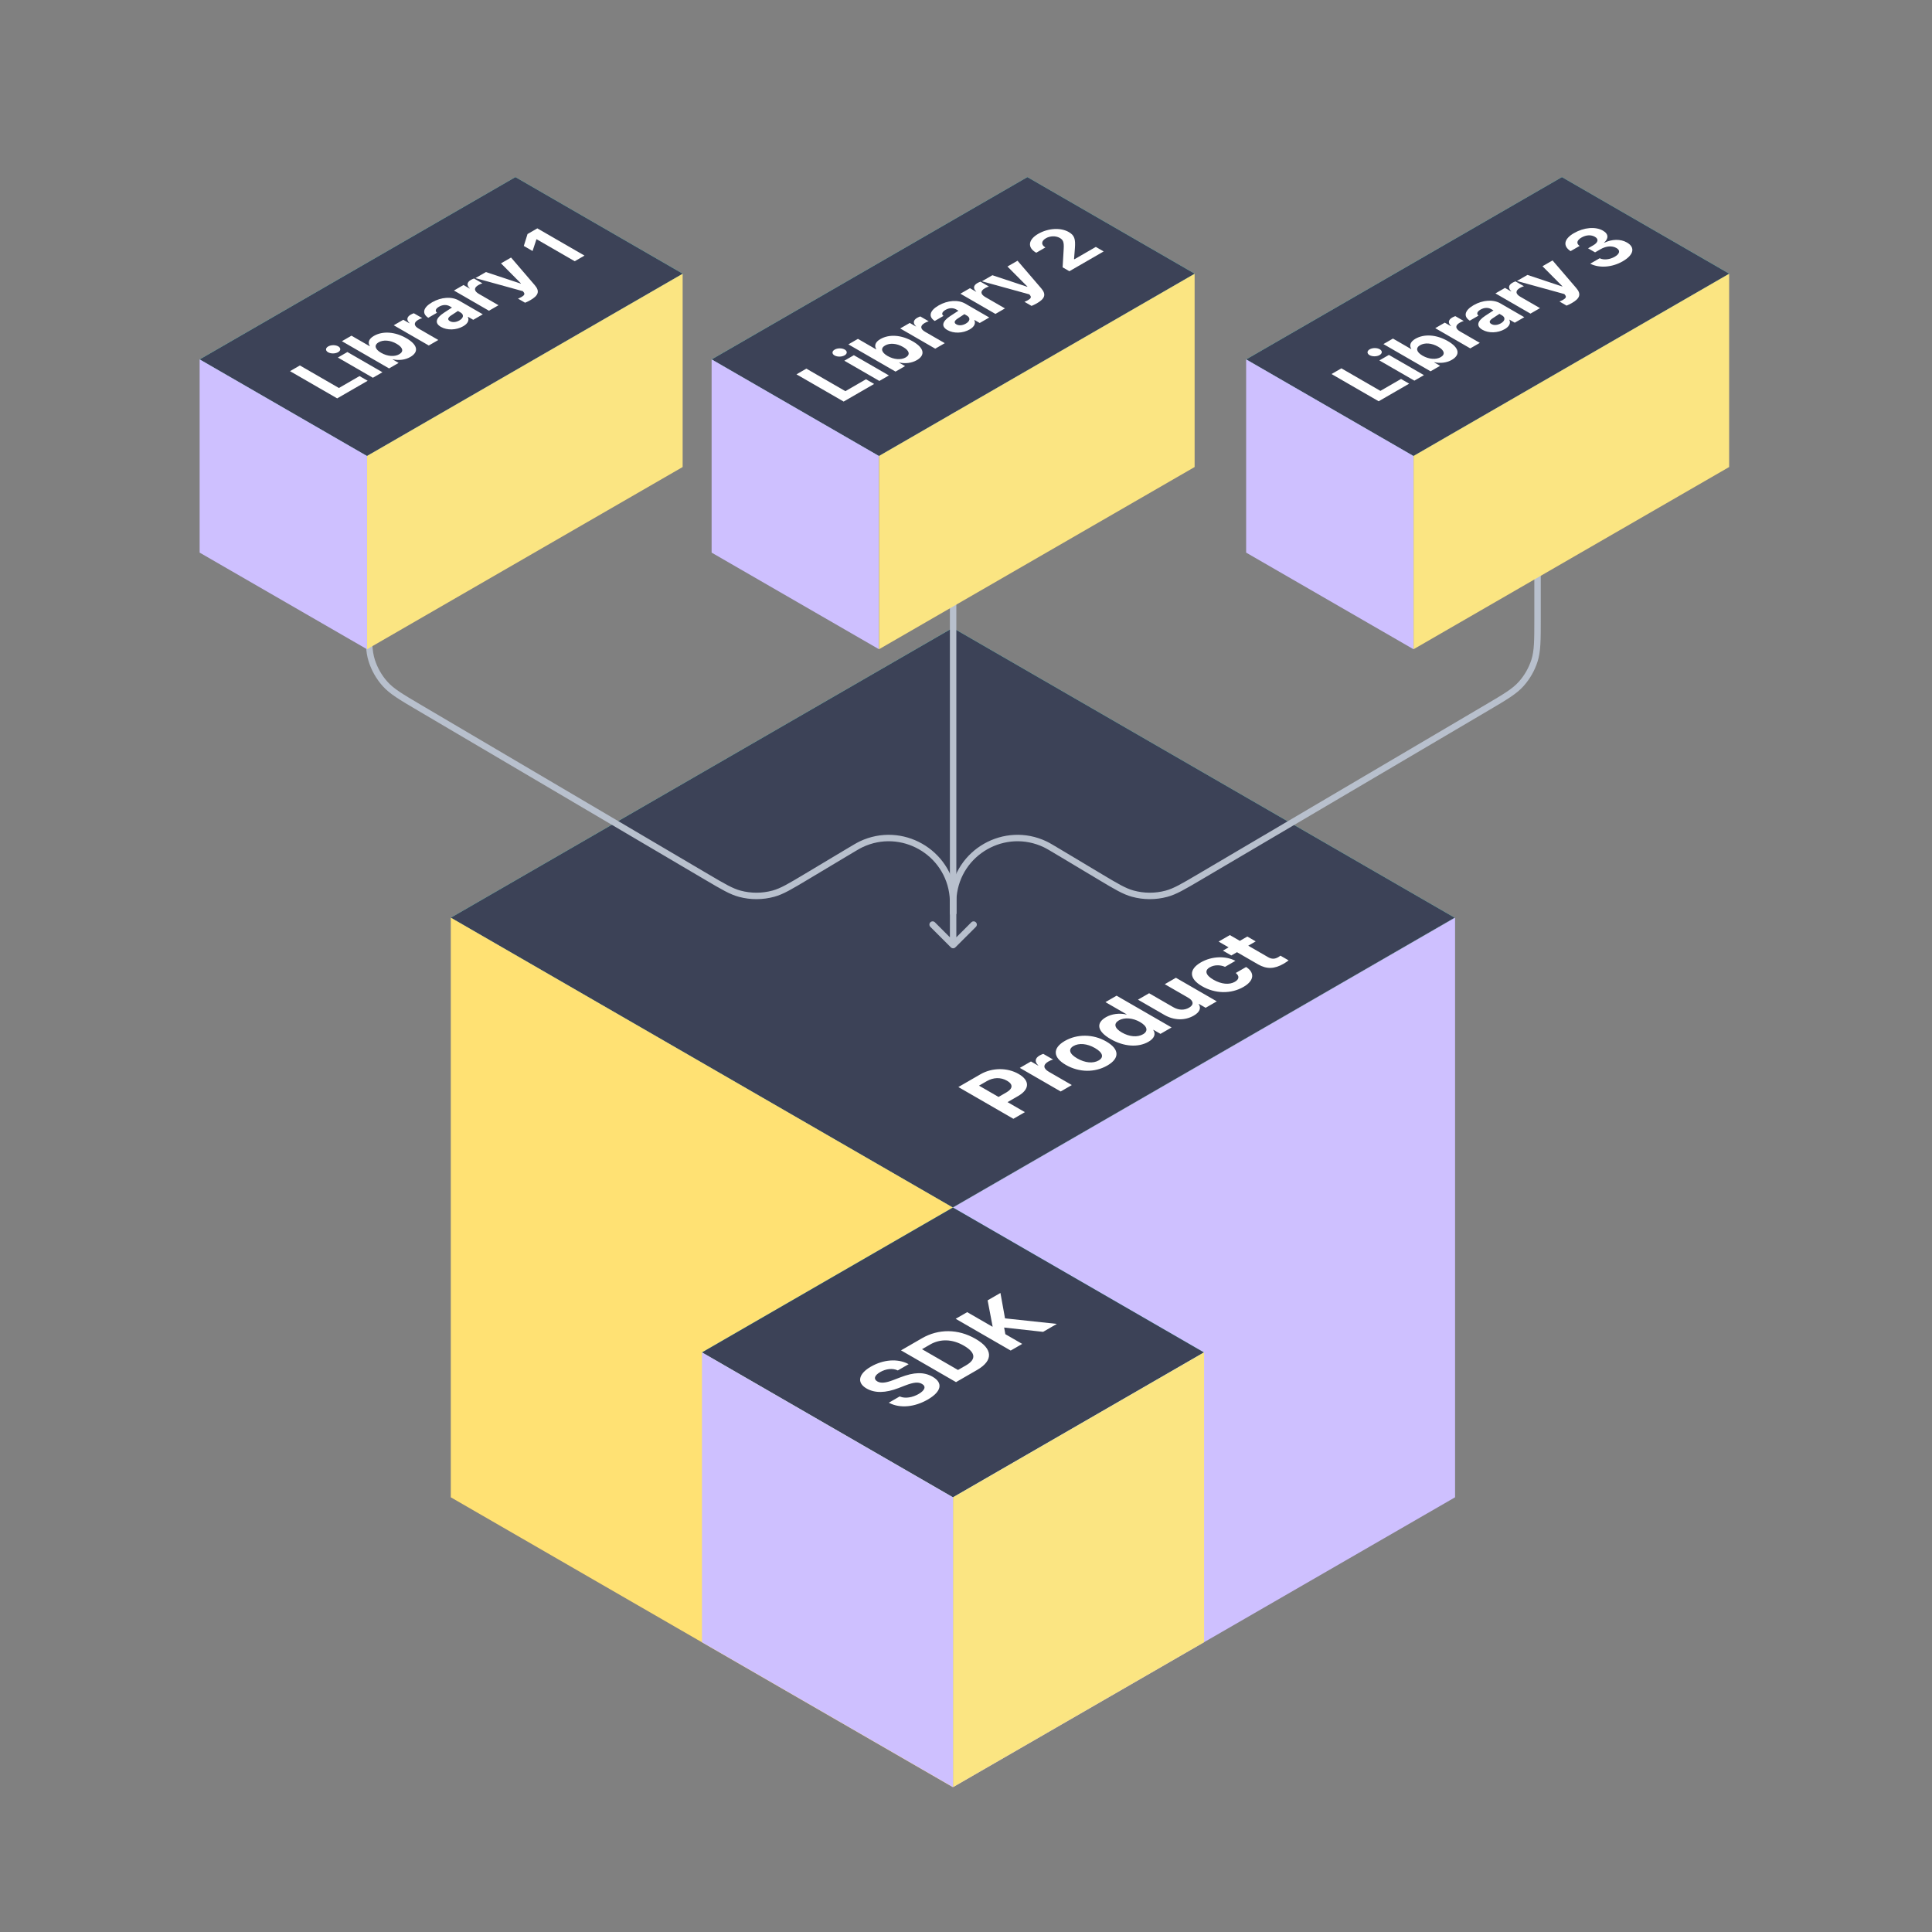 <svg width="600" height="600" viewBox="0 0 600 600" fill="none" xmlns="http://www.w3.org/2000/svg">
    <rect x="0" y="0" width="600" height="600" fill="#808080" stroke="none"/>
    <rect width="180" height="180" transform="matrix(0.866 0.5 -0.866 0.5 295.885 195)" fill="#73FFE5"/>
    <rect width="180" height="180" transform="matrix(0.866 0.5 -0.866 0.5 295.885 195)" fill="#3C4257"/>
    <path d="M140 285L295.885 375L295.885 555L140 465L140 375L140 285Z" fill="#FFE173"/>
    <path d="M296 375L451.885 285L451.885 465L296 555L296 465L296 375Z" fill="#CEC0FF"/>
    <path d="M114.5 127V192.213C114.5 198.878 114.5 202.211 115.463 205.201C116.314 207.846 117.708 210.284 119.554 212.361C121.641 214.708 124.513 216.4 130.255 219.783L219.574 272.411C224.609 275.378 227.127 276.861 229.772 277.566C233.19 278.477 236.789 278.465 240.202 277.53C242.842 276.808 245.349 275.307 250.364 272.307L262.963 264.768C265.36 263.334 266.559 262.616 267.432 262.202C279.954 256.266 294.572 264.554 295.907 278.348C296 279.309 296 280.706 296 283.5V283.5" stroke="#B8C0CD" stroke-width="2" stroke-linecap="round"/>
    <path d="M477.5 127V192.213C477.5 198.878 477.5 202.211 476.537 205.201C475.686 207.846 474.292 210.284 472.446 212.361C470.359 214.708 467.487 216.4 461.745 219.783L372.426 272.411C367.391 275.378 364.873 276.861 362.228 277.566C358.81 278.477 355.211 278.465 351.798 277.53C349.158 276.808 346.651 275.307 341.636 272.307L329.037 264.768C326.64 263.334 325.441 262.616 324.568 262.202C312.046 256.266 297.428 264.554 296.093 278.348C296 279.309 296 280.706 296 283.5V283.5" stroke="#B8C0CD" stroke-width="2" stroke-linecap="round"/>
    <path d="M295 116C295 115.448 295.448 115 296 115C296.552 115 297 115.448 297 116H295ZM296.707 294.207C296.317 294.598 295.683 294.598 295.293 294.207L288.929 287.843C288.538 287.453 288.538 286.819 288.929 286.429C289.319 286.038 289.953 286.038 290.343 286.429L296 292.086L301.657 286.429C302.047 286.038 302.681 286.038 303.071 286.429C303.462 286.819 303.462 287.453 303.071 287.843L296.707 294.207ZM297 116V293.5H295V116H297Z" fill="#B8C0CD"/>
    <rect width="60" height="113.238" transform="matrix(0.866 0.5 -0.866 0.5 160.067 55)" fill="#73FFE5"/>
    <rect width="60" height="113.238" transform="matrix(0.866 0.5 -0.866 0.5 160.067 55)" fill="#3C4257"/>
    <path d="M104.713 123.721L114.182 118.254L111.655 116.795L105.251 120.492L93.133 113.496L90.068 115.266L104.713 123.721ZM105.007 109.371C105.9 108.855 105.89 108.053 105.048 107.566C104.205 107.08 102.815 107.074 101.922 107.59C101.029 108.105 101.039 108.908 101.881 109.395C102.724 109.881 104.114 109.887 105.007 109.371ZM115.805 117.316L118.769 115.605L107.889 109.324L104.926 111.035L115.805 117.316ZM127.426 110.865C130.166 109.283 129.729 107.074 126.198 105.035L126.188 105.029C122.646 102.984 118.84 102.744 116.11 104.32C114.557 105.217 114.141 106.371 114.862 107.479L114.801 107.514L109.148 104.25L106.184 105.961L120.829 114.416L123.792 112.705L121.935 111.633L121.996 111.598C123.874 112.002 125.863 111.768 127.426 110.865ZM123.985 110.016C122.544 110.848 120.322 110.701 118.353 109.564L118.343 109.559C116.384 108.428 116.14 107.139 117.571 106.312C119.043 105.463 121.184 105.621 123.173 106.77L123.183 106.775C125.163 107.918 125.457 109.166 123.985 110.016ZM133.16 107.297L136.123 105.586L130.034 102.07C128.451 101.156 128.43 100.16 129.892 99.316C130.318 99.07 130.785 98.871 131.13 98.789L128.522 97.283C128.238 97.377 127.882 97.523 127.558 97.711C126.289 98.443 126.188 99.404 127.202 100.365L127.142 100.4L125.244 99.305L122.28 101.016L133.16 107.297ZM143.877 101.309C145.308 100.482 145.785 99.422 145.287 98.42L145.348 98.385L146.972 99.322L149.936 97.611L142.476 93.305C140.284 92.039 137.016 92.25 134.205 93.873C131.333 95.531 131.049 97.359 132.896 98.613L133.007 98.689L135.717 97.125L135.646 97.061C135.088 96.574 135.24 95.889 136.346 95.25C137.503 94.582 138.731 94.564 139.695 95.121L140.365 95.508L137.838 97.154C135.311 98.812 134.936 100.365 136.915 101.508L136.935 101.52C138.853 102.627 141.695 102.568 143.877 101.309ZM139.716 99.738L139.695 99.727C138.924 99.281 139.036 98.654 140.112 97.951L142.212 96.574L142.994 97.025C144.13 97.682 144.009 98.736 142.679 99.504C141.654 100.096 140.518 100.201 139.716 99.738ZM151.854 96.504L154.817 94.793L148.728 91.277C147.145 90.363 147.124 89.367 148.586 88.523C149.012 88.277 149.479 88.078 149.824 87.996L147.216 86.49C146.932 86.584 146.576 86.731 146.252 86.918C144.983 87.65 144.881 88.611 145.896 89.572L145.835 89.607L143.938 88.512L140.974 90.223L151.854 96.504ZM164.712 93.217C167.128 91.822 167.767 90.504 166.052 88.529L158.714 79.981L155.588 81.785L161.789 88.025L161.708 88.072L150.91 84.486L147.652 86.367L162.378 90.428L162.601 90.709C163.078 91.289 162.845 91.717 161.962 92.227C161.525 92.478 161.119 92.643 160.866 92.742L163.068 94.014C163.474 93.85 164.134 93.551 164.712 93.217ZM178.484 81.129L181.518 79.377L166.874 70.922L163.829 72.68L162.672 76.383L165.392 77.953L166.59 74.332L166.651 74.297L178.484 81.129Z" fill="white"/>
    <path d="M62 111.619L113.962 141.619L113.962 201.619L62 171.619L62 141.619L62 111.619Z" fill="#CEC0FF"/>
    <path d="M114 141.619L212 85.039L212 145.039L114 201.619L114 171.619L114 141.619Z" fill="#FBE582"/>
    <rect width="60" height="113.238" transform="matrix(0.866 0.5 -0.866 0.5 319.067 55)" fill="#73FFE5"/>
    <rect width="60" height="113.238" transform="matrix(0.866 0.5 -0.866 0.5 319.067 55)" fill="#3C4257"/>
    <path d="M262.001 124.709L271.469 119.242L268.942 117.783L262.539 121.48L250.421 114.484L247.356 116.254L262.001 124.709ZM262.295 110.359C263.188 109.844 263.178 109.041 262.336 108.555C261.493 108.068 260.103 108.062 259.21 108.578C258.317 109.094 258.327 109.896 259.169 110.383C260.012 110.869 261.402 110.875 262.295 110.359ZM273.093 118.305L276.057 116.594L265.177 110.312L262.214 112.023L273.093 118.305ZM284.714 111.854C287.454 110.271 287.017 108.062 283.486 106.023L283.475 106.018C279.933 103.973 276.128 103.732 273.398 105.309C271.845 106.205 271.429 107.359 272.149 108.467L272.089 108.502L266.436 105.238L263.472 106.949L278.117 115.404L281.08 113.693L279.223 112.621L279.284 112.586C281.161 112.99 283.151 112.756 284.714 111.854ZM281.273 111.004C279.832 111.836 277.609 111.689 275.641 110.553L275.63 110.547C273.672 109.416 273.428 108.127 274.859 107.301C276.331 106.451 278.472 106.609 280.461 107.758L280.471 107.764C282.45 108.906 282.745 110.154 281.273 111.004ZM290.448 108.285L293.411 106.574L287.322 103.059C285.739 102.145 285.718 101.148 287.18 100.305C287.606 100.059 288.073 99.859 288.418 99.777L285.81 98.272C285.525 98.365 285.17 98.512 284.845 98.699C283.577 99.432 283.475 100.393 284.49 101.354L284.429 101.389L282.532 100.293L279.568 102.004L290.448 108.285ZM301.165 102.297C302.596 101.471 303.073 100.41 302.575 99.408L302.636 99.373L304.26 100.311L307.223 98.6L299.764 94.293C297.572 93.027 294.304 93.238 291.493 94.861C288.621 96.519 288.337 98.348 290.184 99.602L290.295 99.678L293.005 98.113L292.934 98.049C292.376 97.562 292.528 96.877 293.634 96.238C294.791 95.57 296.019 95.553 296.983 96.109L297.653 96.496L295.126 98.143C292.599 99.801 292.224 101.354 294.203 102.496L294.223 102.508C296.141 103.615 298.983 103.557 301.165 102.297ZM297.004 100.727L296.983 100.715C296.212 100.27 296.324 99.643 297.399 98.939L299.5 97.562L300.282 98.014C301.418 98.67 301.297 99.725 299.967 100.492C298.942 101.084 297.805 101.189 297.004 100.727ZM309.142 97.492L312.105 95.781L306.016 92.266C304.433 91.352 304.412 90.356 305.874 89.512C306.3 89.266 306.767 89.066 307.112 88.984L304.504 87.478C304.219 87.572 303.864 87.719 303.539 87.906C302.271 88.639 302.169 89.6 303.184 90.561L303.123 90.596L301.226 89.5L298.262 91.211L309.142 97.492ZM322 94.205C324.415 92.811 325.055 91.492 323.34 89.518L316.002 80.969L312.876 82.773L319.077 89.014L318.996 89.061L308.198 85.475L304.94 87.356L319.666 91.416L319.889 91.697C320.366 92.277 320.133 92.705 319.25 93.215C318.813 93.467 318.407 93.631 318.154 93.731L320.356 95.002C320.762 94.838 321.422 94.539 322 94.205ZM332.108 84.232L342.754 78.086L340.318 76.68L333.681 80.512L333.559 80.441L333.823 77.055C334.026 74.254 333.712 73.1 331.936 72.074L331.915 72.062C329.419 70.621 325.522 70.832 322.426 72.619C319.331 74.406 318.976 76.85 321.736 78.443L321.817 78.49L324.659 76.85L324.578 76.791C323.299 76.006 323.329 74.852 324.831 73.984C326.131 73.234 327.896 73.199 329.104 73.885L329.124 73.897C330.139 74.482 330.464 75.127 330.342 77.236L330.007 83.019L332.108 84.232Z" fill="white"/>
    <path d="M221 111.619L272.962 141.619L272.962 201.619L221 171.619L221 141.619L221 111.619Z" fill="#CEC0FF"/>
    <path d="M273 141.619L371 85.039L371 145.039L273 201.619L273 171.619L273 141.619Z" fill="#FBE582"/>
    <rect width="60" height="113.238" transform="matrix(0.866 0.5 -0.866 0.5 485.067 55)" fill="#73FFE5"/>
    <rect width="60" height="113.238" transform="matrix(0.866 0.5 -0.866 0.5 485.067 55)" fill="#3C4257"/>
    <path d="M428.16 124.617L437.628 119.15L435.101 117.691L428.698 121.389L416.58 114.393L413.515 116.162L428.16 124.617ZM428.454 110.268C429.347 109.752 429.337 108.949 428.495 108.463C427.652 107.977 426.262 107.971 425.369 108.486C424.476 109.002 424.486 109.805 425.328 110.291C426.171 110.777 427.561 110.783 428.454 110.268ZM439.252 118.213L442.216 116.502L431.336 110.221L428.373 111.932L439.252 118.213ZM450.873 111.762C453.613 110.18 453.176 107.971 449.645 105.932L449.634 105.926C446.092 103.881 442.287 103.641 439.557 105.217C438.004 106.113 437.588 107.268 438.308 108.375L438.248 108.41L432.595 105.146L429.631 106.857L444.276 115.312L447.239 113.602L445.382 112.529L445.443 112.494C447.32 112.898 449.31 112.664 450.873 111.762ZM447.432 110.912C445.991 111.744 443.768 111.598 441.8 110.461L441.789 110.455C439.831 109.324 439.587 108.035 441.018 107.209C442.49 106.359 444.631 106.518 446.62 107.666L446.63 107.672C448.609 108.814 448.904 110.062 447.432 110.912ZM456.607 108.193L459.57 106.482L453.481 102.967C451.898 102.053 451.877 101.057 453.339 100.213C453.765 99.967 454.232 99.768 454.577 99.686L451.969 98.18C451.684 98.273 451.329 98.42 451.004 98.607C449.736 99.34 449.634 100.301 450.649 101.262L450.588 101.297L448.691 100.201L445.727 101.912L456.607 108.193ZM467.324 102.205C468.755 101.379 469.232 100.318 468.734 99.316L468.795 99.281L470.419 100.219L473.382 98.508L465.923 94.201C463.731 92.936 460.463 93.147 457.652 94.769C454.78 96.428 454.496 98.256 456.343 99.51L456.454 99.586L459.164 98.022L459.093 97.957C458.535 97.471 458.687 96.785 459.793 96.147C460.95 95.478 462.178 95.461 463.142 96.018L463.812 96.404L461.285 98.051C458.758 99.709 458.383 101.262 460.362 102.404L460.382 102.416C462.3 103.523 465.142 103.465 467.324 102.205ZM463.163 100.635L463.142 100.623C462.371 100.178 462.483 99.551 463.558 98.848L465.659 97.471L466.441 97.922C467.577 98.578 467.456 99.633 466.126 100.4C465.101 100.992 463.964 101.098 463.163 100.635ZM475.301 97.4L478.264 95.689L472.175 92.174C470.592 91.26 470.571 90.264 472.033 89.42C472.459 89.174 472.926 88.975 473.271 88.893L470.663 87.387C470.378 87.481 470.023 87.627 469.698 87.814C468.43 88.547 468.328 89.508 469.343 90.469L469.282 90.504L467.385 89.408L464.421 91.119L475.301 97.4ZM488.159 94.113C490.574 92.719 491.214 91.4 489.499 89.426L482.161 80.877L479.035 82.682L485.236 88.922L485.155 88.969L474.357 85.383L471.099 87.264L485.825 91.324L486.048 91.606C486.525 92.186 486.292 92.613 485.409 93.123C484.972 93.375 484.566 93.539 484.313 93.639L486.515 94.91C486.921 94.746 487.581 94.447 488.159 94.113ZM503.971 81.141C507.391 79.166 507.898 76.834 505.28 75.322L505.26 75.311C503.27 74.162 500.591 74.256 498.216 75.393L498.156 75.357C499.515 74.162 499.668 72.703 497.841 71.648L497.821 71.637C495.517 70.307 491.944 70.588 488.788 72.41C485.713 74.186 485.317 76.336 487.652 77.918L487.763 77.994L490.574 76.371L490.493 76.312C489.478 75.586 489.712 74.596 491.143 73.769C492.584 72.938 494.137 72.861 495.324 73.547L495.344 73.559C496.532 74.244 496.349 75.287 494.817 76.172L493.183 77.115L495.365 78.375L497.039 77.408C498.805 76.389 500.622 76.231 502.022 77.039L502.042 77.051C503.24 77.742 503.067 78.814 501.494 79.723C499.911 80.637 498.095 80.783 496.917 80.256L496.785 80.203L493.863 81.891L494.005 81.961C496.735 83.303 500.652 83.057 503.971 81.141Z" fill="white"/>
    <path d="M387 111.619L438.962 141.619L438.962 201.619L387 171.619L387 141.619L387 111.619Z" fill="#CEC0FF"/>
    <path d="M439 141.619L537 85.039L537 145.039L439 201.619L439 171.619L439 141.619Z" fill="#FBE582"/>
    <rect width="90" height="90" transform="matrix(0.866 0.5 -0.866 0.5 295.942 375)" fill="#73FFE5"/>
    <rect width="90" height="90" transform="matrix(0.866 0.5 -0.866 0.5 295.942 375)" fill="#3C4257"/>
    <path d="M218 420L295.942 465L295.942 555L218 510L218 465L218 420Z" fill="#CEC0FF"/>
    <path d="M296 465L373.942 420L373.942 510L296 555L296 510L296 465Z" fill="#FBE582"/>
    <path d="M288.115 434.646C292.425 432.157 292.923 429.464 289.643 427.57L289.631 427.563C286.943 426.012 283.877 426.101 279.591 427.755L277.412 428.589C275.056 429.498 273.552 429.642 272.475 429.02L272.463 429.013C271.243 428.309 271.504 427.188 273.327 426.121C275.091 425.103 277.14 424.863 278.655 425.533L278.809 425.608L282.184 423.66L281.947 423.537C278.785 421.903 274.381 422.163 270.426 424.446C266.637 426.634 265.974 429.396 269.1 431.2L269.112 431.207C271.681 432.69 274.997 432.636 279.046 431.077L281.201 430.243C283.758 429.272 285.179 429.122 286.339 429.792L286.351 429.799C287.654 430.551 287.275 431.768 285.297 432.909C283.344 434.037 281.106 434.372 279.555 433.736L279.401 433.675L276.027 435.623L276.228 435.726C279.579 437.428 284.054 436.99 288.115 434.646ZM296.901 429.231L303.425 425.465C308.552 422.505 308.386 418.923 302.963 415.792L302.939 415.778C297.528 412.654 291.454 412.647 286.339 415.601L279.815 419.367L296.901 429.231ZM297.517 425.458L286.339 419.005L288.861 417.549C291.999 415.737 295.741 415.833 299.304 417.891L299.328 417.904C303.022 420.037 303.235 422.156 300.039 424.002L297.517 425.458ZM313.88 419.429L317.455 417.364L312.222 414.343L311.843 412.278L323.944 413.618L328.218 411.15L312.116 409.428L310.695 401.539L306.716 403.836L308.267 411.964L308.185 412.012L300.37 407.5L296.794 409.564L313.88 419.429Z" fill="white"/>
    <path d="M314.714 347.452L318.29 345.388L312.903 342.277L316.194 340.377C319.794 338.299 319.876 335.571 316.36 333.541L316.336 333.527C312.82 331.497 308.095 331.545 304.496 333.623L297.629 337.588L314.714 347.452ZM306.45 335.763C308.498 334.58 310.783 334.505 312.725 335.626L312.749 335.64C314.69 336.761 314.572 338.087 312.524 339.27L310.108 340.664L304.034 337.157L306.45 335.763ZM329.408 338.969L332.865 336.973L325.761 332.871C323.914 331.805 323.89 330.643 325.595 329.658C326.093 329.371 326.637 329.139 327.04 329.043L323.997 327.286C323.665 327.396 323.251 327.566 322.872 327.785C321.392 328.64 321.274 329.761 322.458 330.882L322.387 330.923L320.172 329.645L316.715 331.641L329.408 338.969ZM343.9 330.902C347.736 328.688 347.725 325.851 343.581 323.458L343.557 323.444C339.448 321.072 334.475 321.086 330.675 323.28C326.886 325.468 326.898 328.346 330.983 330.704L331.006 330.718C335.138 333.104 340.04 333.131 343.9 330.902ZM341.201 329.33C339.496 330.314 337.009 330.123 334.523 328.688L334.499 328.674C332.048 327.259 331.717 325.81 333.386 324.846C335.067 323.875 337.589 324.06 340.04 325.475L340.064 325.488C342.539 326.917 342.882 328.359 341.201 329.33ZM356.676 323.526C358.511 322.467 358.985 321.127 358.156 319.869L358.227 319.828L360.394 321.079L363.851 319.083L346.766 309.219L343.308 311.215L349.903 315.022L349.832 315.063C347.606 314.571 345.262 314.858 343.462 315.897C340.265 317.743 340.763 320.3 344.895 322.686L344.907 322.692C349.027 325.071 353.479 325.372 356.676 323.526ZM354.971 321.202C353.242 322.2 350.732 321.995 348.423 320.662L348.411 320.655C346.091 319.315 345.771 317.873 347.488 316.882C349.157 315.918 351.762 316.082 354.047 317.401L354.059 317.408C356.356 318.734 356.652 320.231 354.971 321.202ZM370.742 315.405C372.66 314.298 373.063 313.026 372.257 311.81L372.329 311.769L374.424 312.979L377.882 310.982L365.189 303.654L361.732 305.65L369.025 309.861C370.683 310.818 370.837 312.042 369.286 312.938C367.735 313.833 365.994 313.73 364.336 312.773L356.865 308.46L353.408 310.456L361.601 315.187C364.573 316.902 367.948 317.019 370.742 315.405ZM386.193 306.484C389.58 304.529 389.663 302.048 387.058 300.353L386.987 300.312L383.766 302.171L383.861 302.239C384.903 303.114 384.891 304.105 383.506 304.905C381.801 305.89 379.326 305.691 376.84 304.256L376.828 304.249C374.401 302.848 374.01 301.392 375.703 300.414C377.136 299.587 378.9 299.635 380.321 300.209L380.451 300.257L383.66 298.404L383.577 298.356C380.7 296.846 376.39 296.887 372.944 298.876C369.143 301.07 369.238 303.928 373.299 306.272L373.311 306.279C377.408 308.645 382.322 308.72 386.193 306.484ZM398.649 299.293C399.372 298.876 399.857 298.514 400.188 298.254L397.655 296.791C397.465 296.928 397.276 297.078 396.968 297.256C395.926 297.857 394.991 297.933 393.807 297.249L387.65 293.694L389.97 292.354L387.366 290.851L385.045 292.19L381.943 290.399L378.45 292.416L381.552 294.207L379.788 295.226L382.393 296.729L384.157 295.711L390.693 299.484C393.416 301.057 395.831 300.92 398.649 299.293Z" fill="white"/>
</svg>
